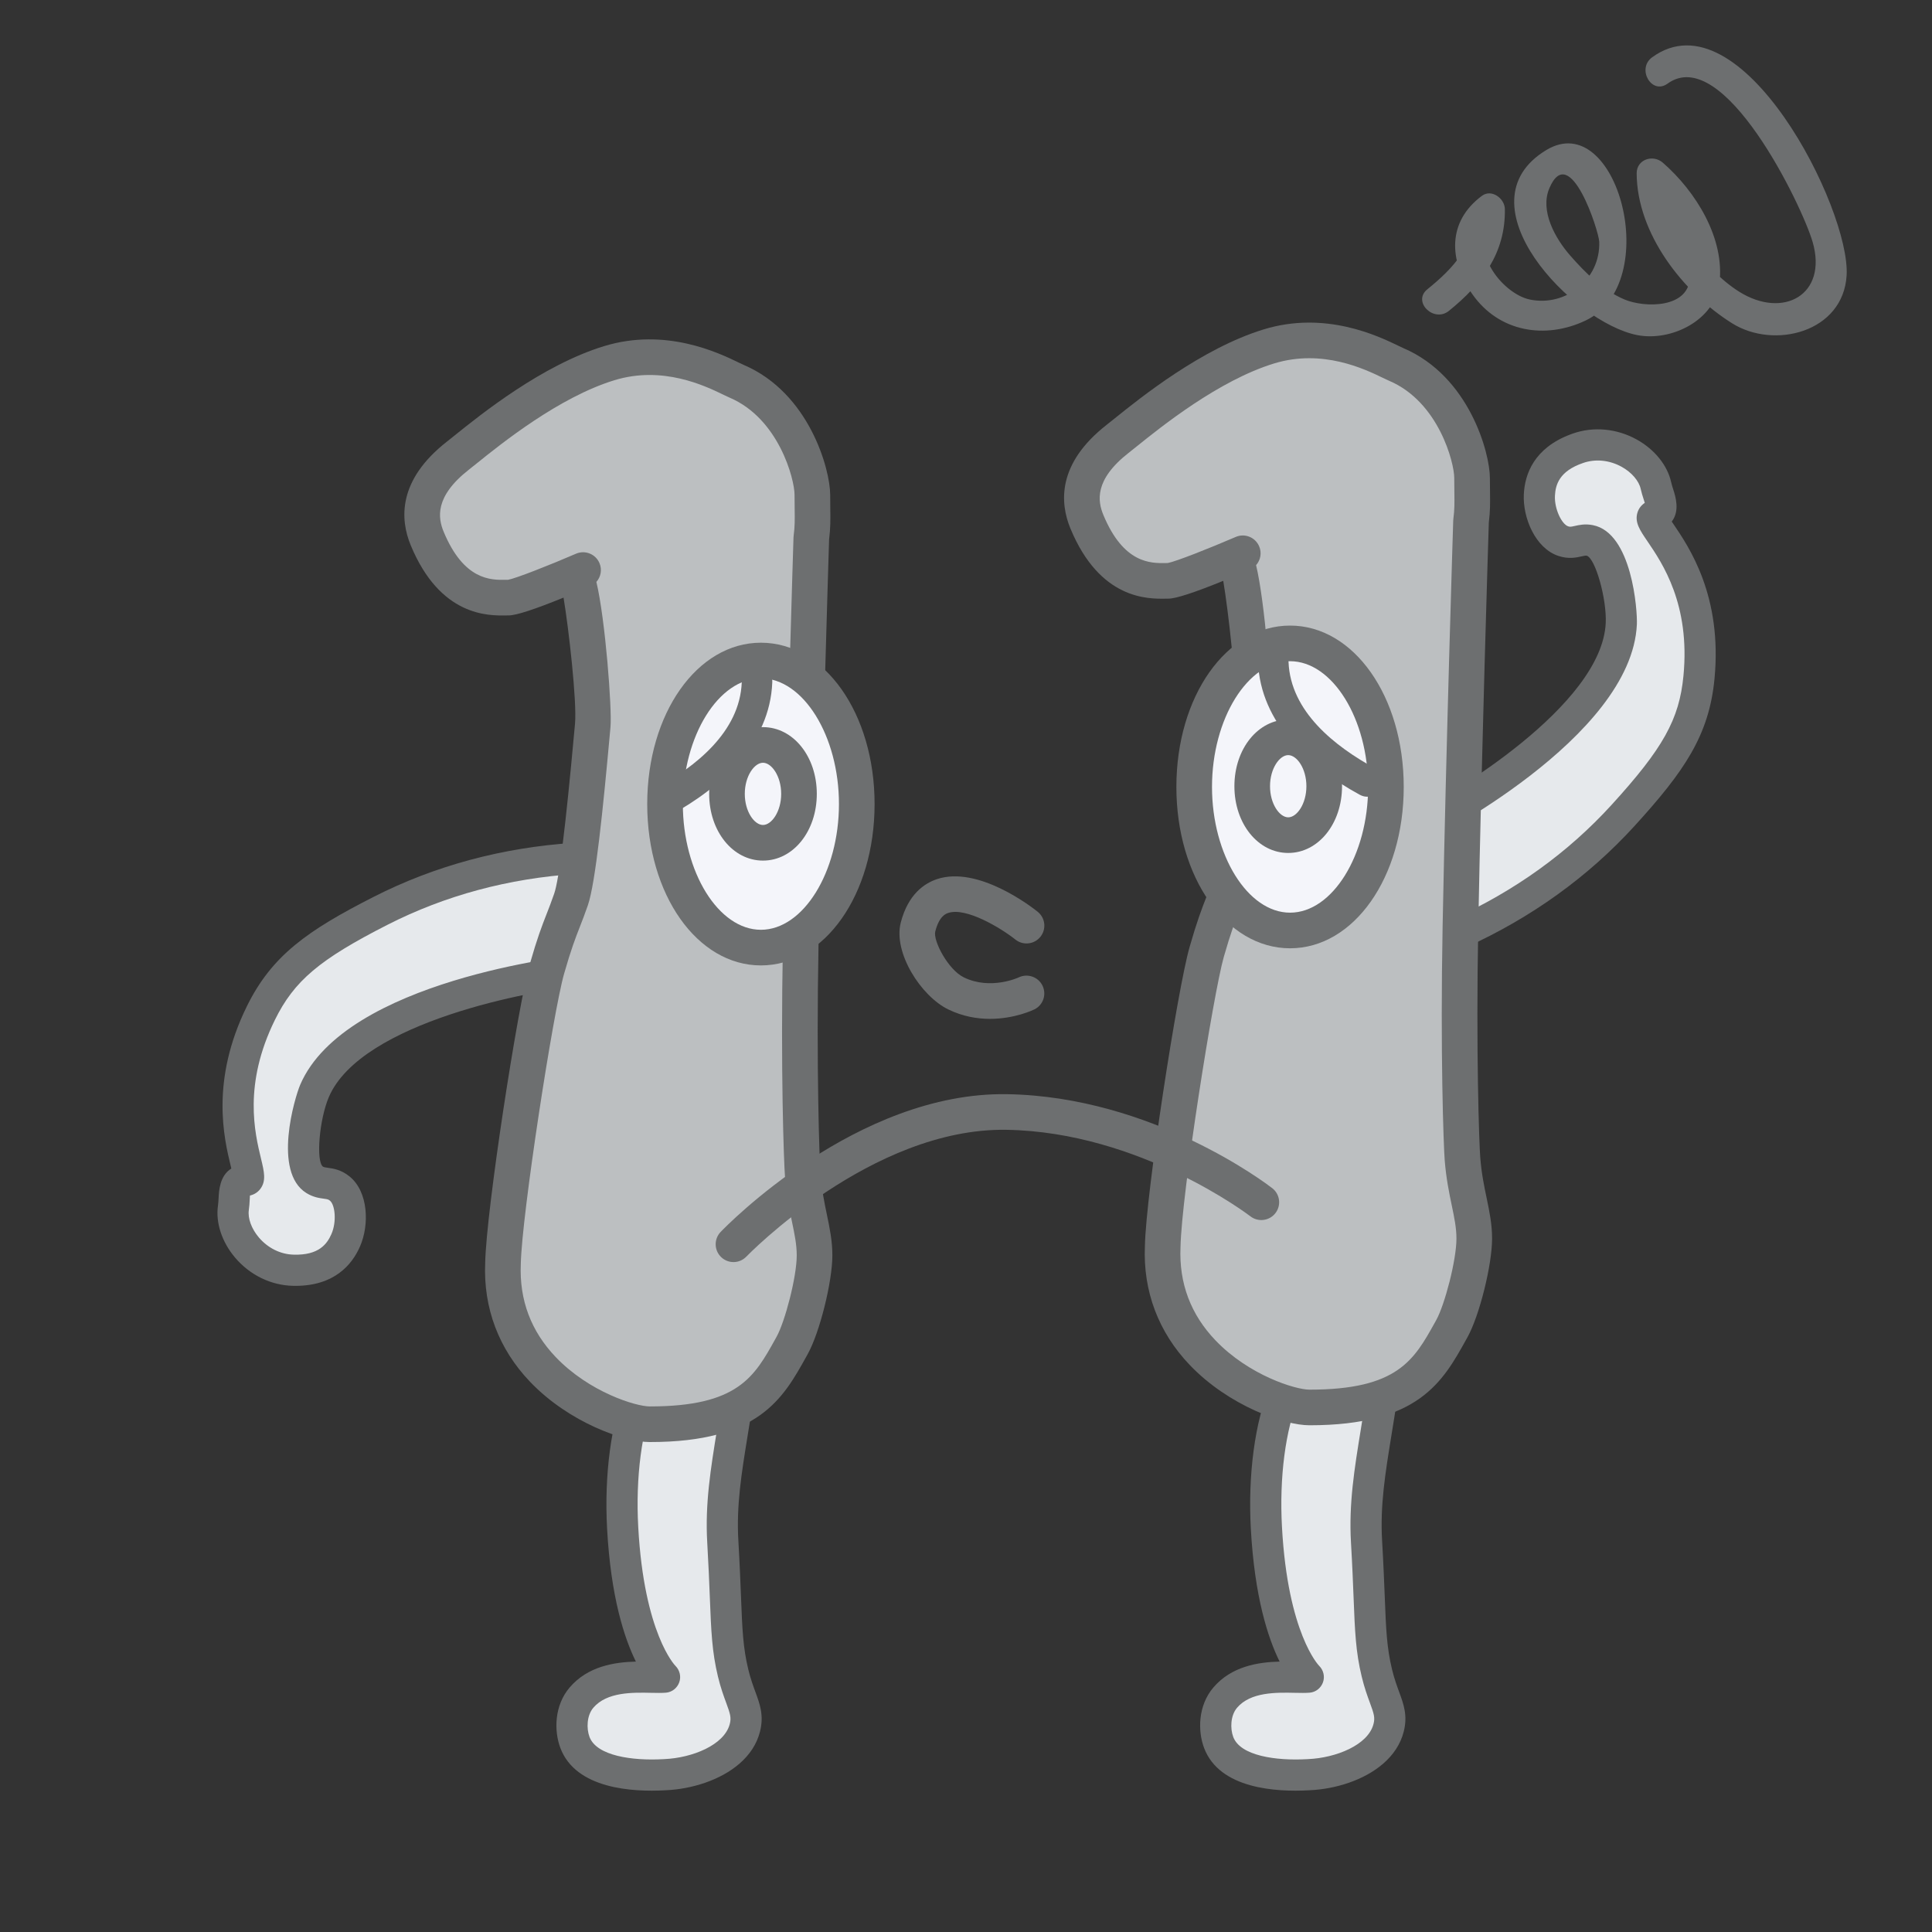 <?xml version="1.0" encoding="utf-8"?>
<!-- Generator: Adobe Illustrator 16.0.0, SVG Export Plug-In . SVG Version: 6.00 Build 0)  -->
<!DOCTYPE svg PUBLIC "-//W3C//DTD SVG 1.1//EN" "http://www.w3.org/Graphics/SVG/1.1/DTD/svg11.dtd">
<svg version="1.1" id="レイヤー_1" xmlns="http://www.w3.org/2000/svg" xmlns:xlink="http://www.w3.org/1999/xlink" x="0px"
	 y="0px" width="867.402px" height="867.402px" viewBox="0 0 867.402 867.402" enable-background="new 0 0 867.402 867.402"
	 xml:space="preserve">
<rect x="0" y="0" width="867.402" height="867.402" fill="#333333" stroke="none"/>
<rect fill="none" width="867.402" height="867.402"/>
<g>
	<g>
		<path fill="#FFFFFF" d="M342.555,331.344c0,12.132-7.236,21.961-16.162,21.961c-8.927,0-16.165-9.829-16.165-21.961
			c0-12.131,7.237-21.966,16.165-21.966C335.319,309.377,342.555,319.212,342.555,331.344"/>
		<path fill="#FFFFFF" d="M580.129,326.455c0,12.131-7.233,21.967-16.16,21.967c-8.929,0-16.166-9.835-16.166-21.967
			s7.237-21.964,16.166-21.964C572.896,304.491,580.129,314.323,580.129,326.455"/>
		<g>
			<path fill="#E6E9EC" d="M576.66,624.709c-5.867,14.252-9.475,35.907-8.089,61.263c2.869,52.426,18.868,67.011,18.868,67.011
				c-7.511,0.65-27.039-2.925-37.362,9.188c-4.865,5.713-5.147,14.293-2.936,20.144c6.438,17.038,37.648,14.581,40.528,14.451
				c14.398-0.644,32.302-7.474,35.779-21.026c2.043-8.02-2.221-11.919-5.286-24.623c-3.663-15.18-2.724-26.419-4.627-58.949
				c-1.235-20.988,2.88-38.858,6.74-64.482"/>
			<path fill="#6D6F70" d="M621.095,791.738c-8.67,7.565-21.616,11.51-33.111,12.019l-0.402,0.022
				c-14.556,0.814-40.033-0.588-46.981-18.991c-2.903-7.685-2.744-19.058,4.155-27.156c8.154-9.57,20.161-11.388,29.751-11.632
				c-5.228-10.559-11.245-29.043-12.927-59.649c-1.329-24.355,1.807-47.792,8.609-64.305c1.473-3.58,5.556-5.28,9.134-3.807
				c3.576,1.471,5.28,5.56,3.8,9.137c-6.029,14.65-8.787,35.866-7.56,58.218c2.616,47.892,16.551,62.171,16.692,62.31
				c1.942,1.914,2.642,4.833,1.718,7.403c-0.924,2.564-3.206,4.404-5.918,4.647c-1.917,0.164-4.13,0.121-6.691,0.067
				c-8.397-0.178-19.887-0.406-25.957,6.691c-3.007,3.525-3.127,9.396-1.719,13.133c3.219,8.515,19.221,10.732,33.119,9.962
				l0.542-0.032c12.401-0.548,26.886-6.27,29.313-15.78c0.74-2.863,0.196-4.572-1.625-9.519c-1.105-3.001-2.47-6.731-3.673-11.719
				c-2.694-11.138-3.053-20.275-3.649-35.414c-0.268-6.72-0.579-14.722-1.171-24.773c-1.015-17.42,1.518-32.992,4.449-51.032
				c0.761-4.698,1.564-9.633,2.358-14.899c0.58-3.823,4.139-6.45,7.957-5.881c3.825,0.577,6.457,4.142,5.881,7.963
				c-0.804,5.324-1.614,10.315-2.384,15.068c-2.915,17.927-5.219,32.087-4.29,47.966c0.598,10.155,0.914,18.247,1.186,25.039
				c0.575,14.757,0.9,22.892,3.265,32.682c1.018,4.203,2.181,7.369,3.207,10.166c2.007,5.456,3.897,10.607,2.047,17.826
				C628.768,783.162,625.479,787.914,621.095,791.738"/>
		</g>
		<g>
			<path fill="#E6E9EC" d="M287.647,624.709c-5.869,14.252-9.474,35.907-8.089,61.263c2.87,52.426,18.871,67.011,18.871,67.011
				c-7.511,0.65-27.037-2.925-37.362,9.188c-4.867,5.713-5.147,14.293-2.935,20.144c6.434,17.038,37.648,14.581,40.525,14.451
				c14.4-0.644,32.305-7.474,35.778-21.026c2.044-8.02-2.216-11.919-5.283-24.623c-3.665-15.18-2.727-26.419-4.629-58.949
				c-1.233-20.988,2.882-38.858,6.739-64.482"/>
			<path fill="#6D6F70" d="M332.085,791.738c-8.675,7.565-21.62,11.51-33.114,12.019l-0.402,0.022
				c-14.56,0.814-40.032-0.588-46.98-18.991c-2.904-7.685-2.744-19.058,4.155-27.156c8.156-9.57,20.162-11.388,29.747-11.632
				c-5.223-10.559-11.243-29.043-12.924-59.649c-1.329-24.355,1.807-47.792,8.611-64.305c1.472-3.58,5.554-5.28,9.13-3.807
				c3.576,1.471,5.281,5.56,3.804,9.137c-6.031,14.65-8.787,35.866-7.562,58.218c2.617,47.892,16.549,62.171,16.695,62.31
				c1.939,1.914,2.641,4.833,1.716,7.403c-0.924,2.564-3.209,4.404-5.921,4.647c-1.915,0.164-4.127,0.121-6.69,0.067
				c-8.395-0.178-19.885-0.406-25.953,6.691c-3.008,3.525-3.127,9.396-1.718,13.133c3.217,8.515,19.215,10.732,33.117,9.962
				l0.544-0.032c12.398-0.548,26.879-6.27,29.312-15.78c0.738-2.863,0.193-4.572-1.624-9.519c-1.105-3.001-2.477-6.731-3.68-11.719
				c-2.689-11.138-3.051-20.275-3.647-35.414c-0.267-6.72-0.581-14.722-1.171-24.773c-1.016-17.42,1.518-32.992,4.451-51.032
				c0.764-4.698,1.566-9.633,2.358-14.899c0.577-3.823,4.139-6.45,7.956-5.881c3.826,0.577,6.456,4.142,5.882,7.963
				c-0.803,5.324-1.614,10.315-2.385,15.068c-2.917,17.927-5.221,32.087-4.287,47.966c0.594,10.155,0.91,18.247,1.181,25.039
				c0.577,14.757,0.902,22.892,3.265,32.682c1.02,4.203,2.182,7.369,3.209,10.166c2.008,5.456,3.897,10.607,2.046,17.826
				C339.753,783.162,336.467,787.914,332.085,791.738"/>
		</g>
		<g display="none">
			<path display="inline" fill="#E6E9EC" d="M660.271,370.938c40.724,2.656,70.341,14.838,87.428,23.536
				c30.408,15.483,43.966,26.001,53.772,45.96c22.178,45.099,0.282,75.001,6.762,75.106c6.277,0.104,4.684,6.154,5.568,12.316
				c1.726,11.98-10.28,27.635-26.895,27.996c-11.494,0.252-19.402-4.06-23.521-13.414c-3.251-7.386-2.903-18.71,2.654-23.248
				c4.128-3.357,7.405-1.508,11.315-3.95c8.736-5.444,3.934-30.796,0-39.937c-17.052-39.657-104.031-52.653-117.226-53.803"/>
			<path display="inline" fill="#6D6F70" d="M785.958,562.862c-17.507,0-25.412-9.521-28.968-17.601
				c-4.321-9.804-3.777-24.629,4.632-31.486c3.776-3.09,7.353-3.579,9.727-3.908c1.365-0.187,1.843-0.274,2.309-0.566
				c3.145-2.627,1.53-21.326-2.724-31.231c-14.655-34.076-92.838-47.979-111.411-49.595c-3.848-0.334-6.699-3.732-6.364-7.581
				c0.33-3.848,3.729-6.707,7.573-6.365c1.022,0.089,102.832,10.983,123.06,58.011c2.472,5.753,12.472,39.163-2.725,48.639
				c-3.038,1.896-5.795,2.276-7.808,2.552c-1.74,0.24-2.109,0.327-2.795,0.886c-2.341,1.908-3.082,9.526-0.667,15.01
				c1.948,4.426,5.641,9.581,16.952,9.232c5.879-0.13,11.574-2.949,15.633-7.73c3.305-3.896,5.019-8.599,4.491-12.271
				c-0.241-1.652-0.33-3.302-0.404-4.854c-0.028-0.521-0.058-1.127-0.095-1.683c-1.868-0.426-3.47-1.434-4.604-2.898
				c-2.8-3.616-1.784-7.819-0.375-13.641c2.803-11.631,8.039-33.292-6.204-62.262c-8.655-17.602-20.012-27.202-50.665-42.804
				c-25.817-13.142-54.308-20.811-84.718-22.793c-3.847-0.25-6.774-3.579-6.521-7.435c0.255-3.857,3.523-6.795,7.438-6.527
				c32.307,2.105,62.636,10.276,90.145,24.281c29.584,15.064,45.654,26.255,56.88,49.104c16.472,33.513,10.242,59.322,7.249,71.725
				c-0.089,0.361-0.184,0.747-0.272,1.129c5.213,3.171,5.562,10.059,5.719,13.101c0.058,1.14,0.104,2.35,0.283,3.565
				c1.099,7.632-1.766,16.35-7.674,23.312c-6.637,7.843-16.125,12.461-26.004,12.676
				C786.691,562.857,786.32,562.862,785.958,562.862 M808.261,522.548h0.034H808.261z M808.35,508.544h0.008H808.35z"/>
		</g>
		<path fill="#E6E9EC" d="M258.32,385.381c-40.725,2.656-70.34,14.839-87.431,23.535c-30.406,15.484-43.963,26.001-53.771,45.958
			c-22.176,45.102-0.281,75.003-6.762,75.108c-6.275,0.103-4.683,6.155-5.566,12.319c-1.726,11.978,10.281,27.632,26.894,27.993
			c11.495,0.252,19.403-4.06,23.52-13.414c3.251-7.386,2.904-18.71-2.654-23.248c-4.126-3.357-7.404-1.508-11.315-3.95
			c-8.737-5.445-3.934-30.798,0-39.938c17.05-39.658,104.033-52.652,117.226-53.805"/>
		<path fill="#6D6F70" d="M132.63,577.305c-0.361,0-0.731-0.005-1.093-0.013c-9.879-0.216-19.366-4.834-26.002-12.677
			c-5.91-6.962-8.773-15.68-7.676-23.312c0.178-1.217,0.228-2.43,0.286-3.564c0.156-3.043,0.503-9.933,5.718-13.1
			c-0.089-0.384-0.183-0.772-0.272-1.132c-2.993-12.4-9.224-38.211,7.248-71.724c11.227-22.848,27.296-34.039,56.879-49.104
			c27.511-14.006,57.839-22.176,90.144-24.282c3.917-0.266,7.186,2.67,7.44,6.529c0.253,3.855-2.673,7.185-6.521,7.435
			c-30.408,1.983-58.9,9.652-84.715,22.793c-30.655,15.602-42.01,25.203-50.667,42.805c-14.241,28.971-9.005,50.631-6.205,62.262
			c1.41,5.822,2.426,10.024-0.375,13.641c-1.132,1.465-2.734,2.473-4.603,2.898c-0.036,0.556-0.067,1.162-0.093,1.679
			c-0.076,1.556-0.165,3.202-0.406,4.857c-0.527,3.675,1.187,8.374,4.491,12.274c4.059,4.777,9.755,7.598,15.633,7.726
			c11.311,0.351,15.004-4.804,16.952-9.23c2.415-5.483,1.674-13.102-0.667-15.011c-0.683-0.558-1.053-0.645-2.792-0.885
			c-2.016-0.278-4.772-0.655-7.81-2.555c-15.196-9.477-5.196-42.885-2.726-48.636c20.227-47.027,122.038-57.923,123.06-58.013
			c3.844-0.338,7.243,2.52,7.573,6.368c0.334,3.849-2.515,7.243-6.364,7.579c-18.572,1.617-96.754,15.52-111.411,49.595
			c-4.255,9.906-5.869,28.606-2.725,31.231c0.468,0.293,0.946,0.378,2.311,0.568c2.373,0.33,5.949,0.817,9.727,3.908
			c8.408,6.855,8.952,21.68,4.63,31.483C158.043,567.784,150.14,577.305,132.63,577.305 M110.293,536.991h0.035H110.293z
			 M110.231,522.987h0.009H110.231z"/>
		<g>
			<path fill="#E6E9EC" d="M655.21,418.987c37.163-16.863,60.57-38.715,73.491-52.889c22.977-25.22,31.947-39.85,34.08-61.983
				c4.829-50.025-26.219-70.271-20.192-72.658c5.834-2.315,2.207-7.411,0.86-13.489c-2.612-11.815-19.379-22.225-35.046-16.699
				c-10.842,3.825-16.724,10.648-17.268,20.855c-0.432,8.059,3.89,18.529,10.685,20.812c5.057,1.687,7.464-1.203,11.984-0.298
				c10.097,2.012,14.552,27.425,14.104,37.367c-1.95,43.124-78.745,85.989-90.682,91.726"/>
			<path fill="#6D6F70" d="M705.043,195.049c0.34-0.129,0.688-0.256,1.027-0.377c9.316-3.287,19.825-2.314,28.807,2.681
				c7.985,4.427,13.74,11.572,15.404,19.099c0.266,1.202,0.648,2.354,0.998,3.438c0.922,2.9,3.031,9.469-0.725,14.275
				c0.214,0.327,0.442,0.655,0.65,0.962c7.182,10.545,22.124,32.495,18.542,69.665c-2.437,25.341-13.519,41.484-35.876,66.021
				c-20.802,22.816-46.283,41.167-75.767,54.541c-3.576,1.636-7.666,0.042-9.267-3.478c-1.602-3.518-0.041-7.664,3.477-9.259
				c27.752-12.59,51.697-29.825,71.208-51.233c23.175-25.421,30.409-38.413,32.291-57.938c3.101-32.132-9.447-50.551-16.175-60.445
				c-3.38-4.947-5.811-8.521-4.467-12.891c0.544-1.772,1.686-3.28,3.283-4.339c-0.16-0.531-0.35-1.11-0.504-1.604
				c-0.482-1.481-0.979-3.056-1.335-4.688c-0.807-3.621-4.067-7.415-8.534-9.894c-5.494-3.038-11.815-3.669-17.355-1.713
				c-10.704,3.668-12.342,9.794-12.604,14.623c-0.322,5.981,3.057,12.85,5.927,13.807c0.839,0.282,1.213,0.231,2.925-0.155
				c1.985-0.453,4.697-1.075,8.213-0.369c17.557,3.5,19.998,38.287,19.716,44.543c-2.322,51.14-93.729,97.274-94.656,97.721
				c-3.473,1.678-7.661,0.204-9.332-3.281c-1.669-3.485-0.199-7.667,3.28-9.341c16.81-8.069,85.045-48.679,86.726-85.733
				c0.486-10.771-4.606-28.834-8.472-30.184c-0.541-0.106-1.022-0.022-2.369,0.286c-2.333,0.531-5.853,1.336-10.478-0.223
				c-10.284-3.446-16.03-17.125-15.445-27.822C684.629,212.925,688.662,201.228,705.043,195.049 M740.175,224.877l-0.033,0.015
				L740.175,224.877z M745.176,237.958l-0.009,0.004L745.176,237.958z"/>
		</g>
		<path fill="#BCBFC1" d="M555.268,251.982c2.087,2.527,8.238,53.172,7.033,66.147c-1.191,12.981-5.852,66.937-9.744,78.166
			c-3.895,11.23-5.826,13.765-10.794,31.125c-4.977,17.357-19.285,108.786-19.755,132.357
			c-2.264,51.951,51.999,72.114,65.847,72.124c45.21,0.029,53.765-17.037,63.982-35.389c4.417-7.952,10.051-29.455,10.051-40.437
			c0-10.992-4.032-19.961-5.285-35.804c-0.582-7.236-1.962-49.343-0.919-104.137c1.543-81.206,4.754-182.095,4.754-182.095
			c0.852-6.627,0.474-10.084,0.474-19.448c0-9.361-8.43-40.038-34.005-50.946c-5.9-2.52-29.432-16.612-57.2-8.12
			c-29.414,8.992-59.124,34.615-67.924,41.495c-18.935,14.805-17.503,28.316-13.791,37.256
			c11.863,28.572,30.214,26.489,36.618,26.495c4.692,0,33.362-12.362,33.362-12.362"/>
		<path fill="#BCBFC1" d="M259.085,259.515c2.083,2.525,8.234,53.169,7.032,66.146c-1.198,12.974-5.852,66.934-9.746,78.162
			c-3.895,11.229-5.823,13.769-10.798,31.128c-4.972,17.36-19.282,108.783-19.752,132.354
			c-2.264,51.956,52.001,72.116,65.852,72.123c45.206,0.032,53.768-17.032,63.979-35.386c4.422-7.952,10.054-29.452,10.054-40.442
			c0-10.983-4.037-19.949-5.29-35.795c-0.574-7.24-1.96-49.349-0.921-104.142c1.545-81.204,4.756-182.094,4.756-182.094
			c0.859-6.626,0.471-10.082,0.471-19.446c0-9.362-8.429-40.041-34-50.946c-5.906-2.52-29.434-16.613-57.2-8.121
			c-29.418,8.996-59.125,34.617-67.924,41.497c-18.935,14.803-17.5,28.313-13.79,37.255c11.858,28.57,30.209,26.49,36.617,26.494
			c4.691,0.001,33.357-12.362,33.357-12.362"/>
		<path fill="#6D6F70" d="M291.781,647.43h-0.114c-11.216-0.013-36.038-8.607-53.68-27.048
			c-14.067-14.698-21.033-33.172-20.152-53.422c0.466-23.601,14.625-115.262,20.052-134.214c3.375-11.778,5.392-16.943,7.527-22.415
			c1.042-2.664,2.111-5.403,3.405-9.129c2.17-6.252,5.194-30.641,8.991-72.49l0.349-3.79c0.912-9.89-2.857-42.991-5.153-56.62
			c-13.033,5.313-21.282,7.996-24.58,7.996h-0.002l-1.104,0.013c-8.103,0.137-29.642,0.488-42.896-31.438
			c-4.848-11.68-5.964-29.251,16.249-46.619c0.899-0.703,2.022-1.608,3.345-2.672c11.775-9.476,39.356-31.673,67.167-40.175
			c27.698-8.478,51.49,3.025,60.445,7.358c0.921,0.443,1.667,0.814,2.233,1.05c29.65,12.651,38.861,47.166,38.861,58.307
			c0,2.433,0.029,4.46,0.047,6.248c0.066,4.978,0.116,8.604-0.536,13.832c-0.216,6.834-3.264,103.872-4.744,181.617
			c-1.057,55.687,0.411,97.189,0.897,103.35c0.571,7.2,1.744,12.819,2.875,18.255c1.254,6.023,2.44,11.708,2.44,18.175
			c0,11.878-5.688,34.659-11.064,44.331l-0.598,1.074C351.555,627.895,340.707,647.43,291.781,647.43 M267.757,261.259
			c4.016,16.825,7.065,57.117,6.329,65.135l-0.343,3.768c-2.919,32.146-6.369,66.352-9.812,76.281
			c-1.373,3.962-2.51,6.875-3.616,9.708c-1.997,5.111-3.882,9.938-7.049,21c-4.918,17.164-19.012,108.477-19.446,130.317
			c-0.703,16.2,4.589,30.221,15.724,41.86c15.055,15.737,35.956,22.101,42.132,22.107h0.11c39.512,0,46.907-13.324,56.273-30.196
			l0.602-1.087c3.74-6.721,9.047-26.757,9.047-36.553c0-4.82-0.973-9.497-2.102-14.91c-1.18-5.646-2.514-12.048-3.16-20.262
			c-0.525-6.579-2.032-47.847-0.943-104.918c1.522-80.32,4.724-181.184,4.756-182.194c0.01-0.257,0.028-0.514,0.064-0.768
			c0.557-4.317,0.52-7.034,0.457-11.971c-0.023-1.845-0.052-3.94-0.052-6.454c0-6.871-6.98-34.138-29.143-43.589
			c-0.738-0.318-1.72-0.784-2.92-1.37c-8.105-3.916-27.093-13.103-48.805-6.46c-24.863,7.601-50.76,28.44-61.819,37.341
			c-1.391,1.121-2.573,2.071-3.517,2.809c-15.497,12.115-13.887,21.719-11.332,27.887c9.09,21.891,21.294,21.682,27.867,21.581
			l1.029-0.014c3.485-0.604,18.447-6.502,30.527-11.711c4.057-1.747,8.765,0.12,10.51,4.176
			C270.397,255.72,269.759,259.009,267.757,261.259 M228.389,260.305c-0.053,0-0.106,0-0.167,0h0.209H228.389z"/>
		<path fill="#6D6F70" d="M587.964,639.899h-0.109c-11.229-0.006-36.051-8.614-53.695-27.059
			c-14.054-14.697-21.027-33.168-20.138-53.417c0.463-23.585,14.618-115.244,20.053-134.205c3.377-11.786,5.396-16.952,7.523-22.429
			c1.044-2.657,2.109-5.396,3.402-9.116c2.168-6.255,5.197-30.648,9-72.504l0.345-3.775c0.913-9.889-2.853-42.992-5.152-56.62
			c-13.037,5.308-21.288,7.993-24.583,7.993h-0.008l-1.098,0.014c-8.104,0.143-29.644,0.489-42.897-31.44
			c-4.85-11.678-5.964-29.249,16.252-46.62c0.895-0.699,2.009-1.601,3.331-2.659c11.779-9.48,39.361-31.679,67.18-40.184
			c27.701-8.479,51.482,3.03,60.443,7.359c0.917,0.444,1.668,0.814,2.234,1.054c29.653,12.646,38.861,47.16,38.861,58.301
			c0,2.433,0.025,4.458,0.054,6.246c0.062,4.979,0.105,8.607-0.54,13.832c-0.221,6.839-3.27,103.874-4.742,181.614
			c-1.061,55.57,0.407,97.161,0.898,103.358c0.562,7.199,1.739,12.817,2.87,18.253c1.249,6.023,2.441,11.708,2.441,18.175
			c0,11.88-5.688,34.664-11.063,44.33l-0.606,1.085C647.728,620.37,636.885,639.899,587.964,639.899 M563.942,253.723
			c4.015,16.824,7.065,57.128,6.33,65.144l-0.345,3.748c-2.925,32.155-6.368,66.364-9.814,76.3
			c-1.375,3.957-2.504,6.866-3.609,9.696c-1.994,5.114-3.887,9.946-7.058,21.012c-4.624,16.154-18.964,106.351-19.441,130.309
			c-0.703,16.199,4.586,30.217,15.715,41.854c15.058,15.745,35.966,22.116,42.147,22.12h0.107c39.504,0,46.894-13.32,56.26-30.181
			l0.612-1.101c3.737-6.714,9.049-26.756,9.049-36.553c0-4.816-0.977-9.492-2.109-14.91c-1.173-5.646-2.507-12.043-3.163-20.261
			c-0.512-6.623-2.021-47.968-0.94-104.917c1.534-80.327,4.732-181.186,4.762-182.196c0.01-0.256,0.028-0.512,0.06-0.767
			c0.562-4.317,0.521-7.037,0.46-11.971c-0.021-1.849-0.055-3.94-0.055-6.456c0-6.871-6.978-34.135-29.138-43.588
			c-0.742-0.315-1.719-0.785-2.926-1.368c-8.113-3.921-27.098-13.11-48.803-6.464c-24.865,7.604-50.765,28.449-61.822,37.351
			c-1.389,1.114-2.569,2.065-3.511,2.798c-15.499,12.121-13.894,21.723-11.328,27.889c9.079,21.886,21.359,21.675,27.856,21.578
			l1.035-0.011c3.488-0.604,18.447-6.503,30.528-11.711c4.038-1.756,8.754,0.12,10.505,4.176
			C566.58,248.187,565.947,251.475,563.942,253.723 M524.569,252.773c-0.055,0-0.108,0-0.164,0h0.209H524.569z"/>
		<path fill="#6D6F70" d="M452.165,491.251c65.405,1.083,116.876,40.53,119.038,42.204c3.489,2.715,4.118,7.731,1.41,11.217
			c-2.707,3.478-7.73,4.115-11.222,1.42c-0.485-0.381-49.553-37.858-109.492-38.848c-60.585-1-116.249,56.347-116.808,56.921
			c-3.063,3.198-8.123,3.295-11.307,0.244c-3.189-3.054-3.302-8.117-0.248-11.306C326.003,550.535,384.671,490.136,452.165,491.251"
			/>
		<path fill="#6D6F70" d="M444.453,457.434c-5.724,0-12.188-1.061-18.717-4.237c-12.279-5.979-24.783-25.528-21.326-38.978
			c3.279-12.746,10.643-17.648,16.248-19.516c18.481-6.176,42.536,12.486,45.215,14.637c3.447,2.761,4.009,7.796,1.244,11.24
			c-2.764,3.451-7.792,3.998-11.234,1.249c-6.355-5.065-22.109-14.646-30.17-11.947c-0.996,0.329-4.019,1.343-5.811,8.317
			c-1.059,4.115,5.75,17.168,12.838,20.613c12.032,5.857,24.528,0.052,24.649-0.008c3.975-1.886,8.746-0.232,10.665,3.732
			c1.91,3.955,0.297,8.705-3.649,10.646C463.889,453.438,455.57,457.434,444.453,457.434"/>
		<path fill="#F4F5FA" d="M384.66,360.995c0,35.592-19.27,64.444-43.042,64.444c-23.77,0-43.042-28.852-43.042-64.444
			c0-35.592,19.272-64.447,43.042-64.447C365.391,296.548,384.66,325.403,384.66,360.995"/>
		<path fill="#6D6F70" d="M341.619,433.439c-28.62,0-51.039-31.824-51.039-72.444c0-40.624,22.418-72.443,51.039-72.443
			s51.041,31.819,51.041,72.443C392.659,401.615,370.239,433.439,341.619,433.439 M341.619,304.545
			c-18.996,0-35.044,25.85-35.044,56.45c0,30.596,16.048,56.447,35.044,56.447c18.997,0,35.042-25.851,35.042-56.447
			C376.661,330.395,360.615,304.545,341.619,304.545"/>
		<path fill="#F4F5FA" d="M622.231,353.305c0,35.594-19.267,64.446-43.044,64.446c-23.762,0-43.037-28.852-43.037-64.446
			c0-35.59,19.275-64.443,43.037-64.443C602.965,288.862,622.231,317.715,622.231,353.305"/>
		<path fill="#6D6F70" d="M342.555,386.379c-13.547,0-24.161-13.159-24.161-29.961c0-16.801,10.614-29.96,24.161-29.96
			c13.547,0,24.162,13.159,24.162,29.96C366.717,373.22,356.102,386.379,342.555,386.379 M342.555,342.452
			c-3.857,0-8.167,5.971-8.167,13.966s4.311,13.966,8.167,13.966c3.856,0,8.167-5.971,8.167-13.966S346.411,342.452,342.555,342.452
			"/>
		<path fill="#6D6F70" d="M579.195,425.751c-28.623,0-51.042-31.823-51.042-72.442c0-40.622,22.419-72.445,51.042-72.445
			c28.622,0,51.033,31.823,51.033,72.445C630.229,393.928,607.817,425.751,579.195,425.751 M579.195,296.857
			c-18.994,0-35.048,25.851-35.048,56.452c0,30.598,16.054,56.446,35.048,56.446c18.998,0,35.045-25.849,35.045-56.446
			C614.24,322.708,598.193,296.857,579.195,296.857"/>
		<path fill="#6D6F70" d="M578.366,382.949c-13.551,0-24.163-13.16-24.163-29.961c0-16.801,10.612-29.96,24.163-29.96
			c13.541,0,24.161,13.159,24.161,29.96C602.527,369.79,591.907,382.949,578.366,382.949 M578.366,339.024
			c-3.856,0-8.169,5.971-8.169,13.963c0,7.995,4.313,13.967,8.169,13.967c3.854,0,8.162-5.972,8.162-13.967
			C586.528,344.996,582.221,339.024,578.366,339.024"/>
		<g display="none">
			<g display="inline">
				<g>
					<path fill="#6D6F70" d="M321.824,343.465c1.935,0,1.935-3,0-3S319.89,343.465,321.824,343.465L321.824,343.465z"/>
				</g>
			</g>
			<g display="inline">
				<g>
					<path fill="#6D6F70" d="M320.764,343.026c14.01,14.009,28.019,28.018,42.027,42.028c1.369,1.369,3.49-0.752,2.121-2.121
						c-14.009-14.01-28.018-28.02-42.027-42.028C321.516,339.536,319.395,341.657,320.764,343.026L320.764,343.026z"/>
				</g>
			</g>
			<g display="inline">
				<g>
					<path fill="#6D6F70" d="M362.791,340.905c-14.009,14.01-28.018,28.019-42.027,42.028c-1.369,1.369,0.752,3.49,2.121,2.121
						c14.01-14.008,28.019-28.018,42.027-42.028C366.281,341.657,364.16,339.536,362.791,340.905L362.791,340.905z"/>
				</g>
			</g>
		</g>
		<g display="none">
			<g display="inline">
				<g>
					<path fill="#6D6F70" d="M559.317,329.764c1.935,0,1.935-3,0-3S557.383,329.764,559.317,329.764L559.317,329.764z"/>
				</g>
			</g>
			<g display="inline">
				<g>
					<path fill="#6D6F70" d="M558.257,329.325c14.01,14.009,28.02,28.017,42.028,42.027c1.369,1.369,3.49-0.752,2.121-2.121
						c-14.009-14.01-28.019-28.018-42.028-42.027C559.009,325.834,556.888,327.956,558.257,329.325L558.257,329.325z"/>
				</g>
			</g>
			<g display="inline">
				<g>
					<path fill="#6D6F70" d="M600.285,327.204c-14.009,14.01-28.019,28.018-42.028,42.027c-1.369,1.369,0.752,3.49,2.121,2.121
						c14.01-14.009,28.02-28.017,42.028-42.027C603.775,327.956,601.654,325.834,600.285,327.204L600.285,327.204z"/>
				</g>
			</g>
		</g>
		<path fill="#6D6F70" d="M564.808,297.217c1.082,27.448,22.994,47.23,45.642,59.58c7.757,4.231,14.673-7.599,6.913-11.832
			c-18.042-9.837-37.974-25.451-38.853-47.748C578.161,288.413,564.459,288.379,564.808,297.217L564.808,297.217z"/>
		<path fill="#6D6F70" d="M333.023,306.352c-0.878,22.298-20.813,37.911-38.852,47.748c-7.758,4.231-0.846,16.063,6.913,11.832
			c22.648-12.351,44.561-32.133,45.641-59.58C347.074,297.514,333.37,297.546,333.023,306.352L333.023,306.352z"/>
	</g>
	<path fill="#6D6F70" d="M650.518,139.564c14.884-12.033,25.45-25.951,25.115-45.723c-0.08-4.726-5.943-9.159-10.306-5.916
		c-15.558,11.571-14.942,28.935-4.313,44.124c11.987,17.129,32.863,20.396,50.819,11.875c35.396-16.789,14.178-95.748-17.583-76.565
		c-39.682,23.966,11.994,77.489,40.833,83.091c15.304,2.973,34.771-6.695,36.862-23.102c2.586-20.307-10.628-41.481-25.445-54.351
		c-4.362-3.789-11.727-1.458-11.694,4.845c0.139,27.069,20.774,53.425,42.79,67.271c18.934,11.907,49.941,4.074,51.472-21.464
		c1.785-29.783-47.372-126.886-87.308-97.934c-7.078,5.133-0.254,17.028,6.912,11.833c25.123-18.215,60.436,54.786,65.15,71.141
		c6.836,23.708-13.27,34.682-33.031,22.251c-16.396-10.312-32.186-33.399-32.283-53.099c-3.898,1.614-7.797,3.229-11.694,4.843
		c11.712,10.174,21.646,25.126,21.89,41.063c0.229,14.868-20.395,14.544-29.459,10.668c-9.683-4.14-17.511-11.956-24.326-19.743
		c-6.632-7.582-13.674-19.99-9.285-30.224c9.135-21.315,22.19,19.297,22.363,24.071c0.616,16.89-15.021,29.333-31.198,25.95
		c-12.608-2.639-29.106-23.89-14.558-34.71c-3.436-1.973-6.874-3.944-10.31-5.917c0.273,16.212-9.245,26.449-21.1,36.036
		C633.958,135.434,643.715,145.065,650.518,139.564L650.518,139.564z"/>
</g>
</svg>
